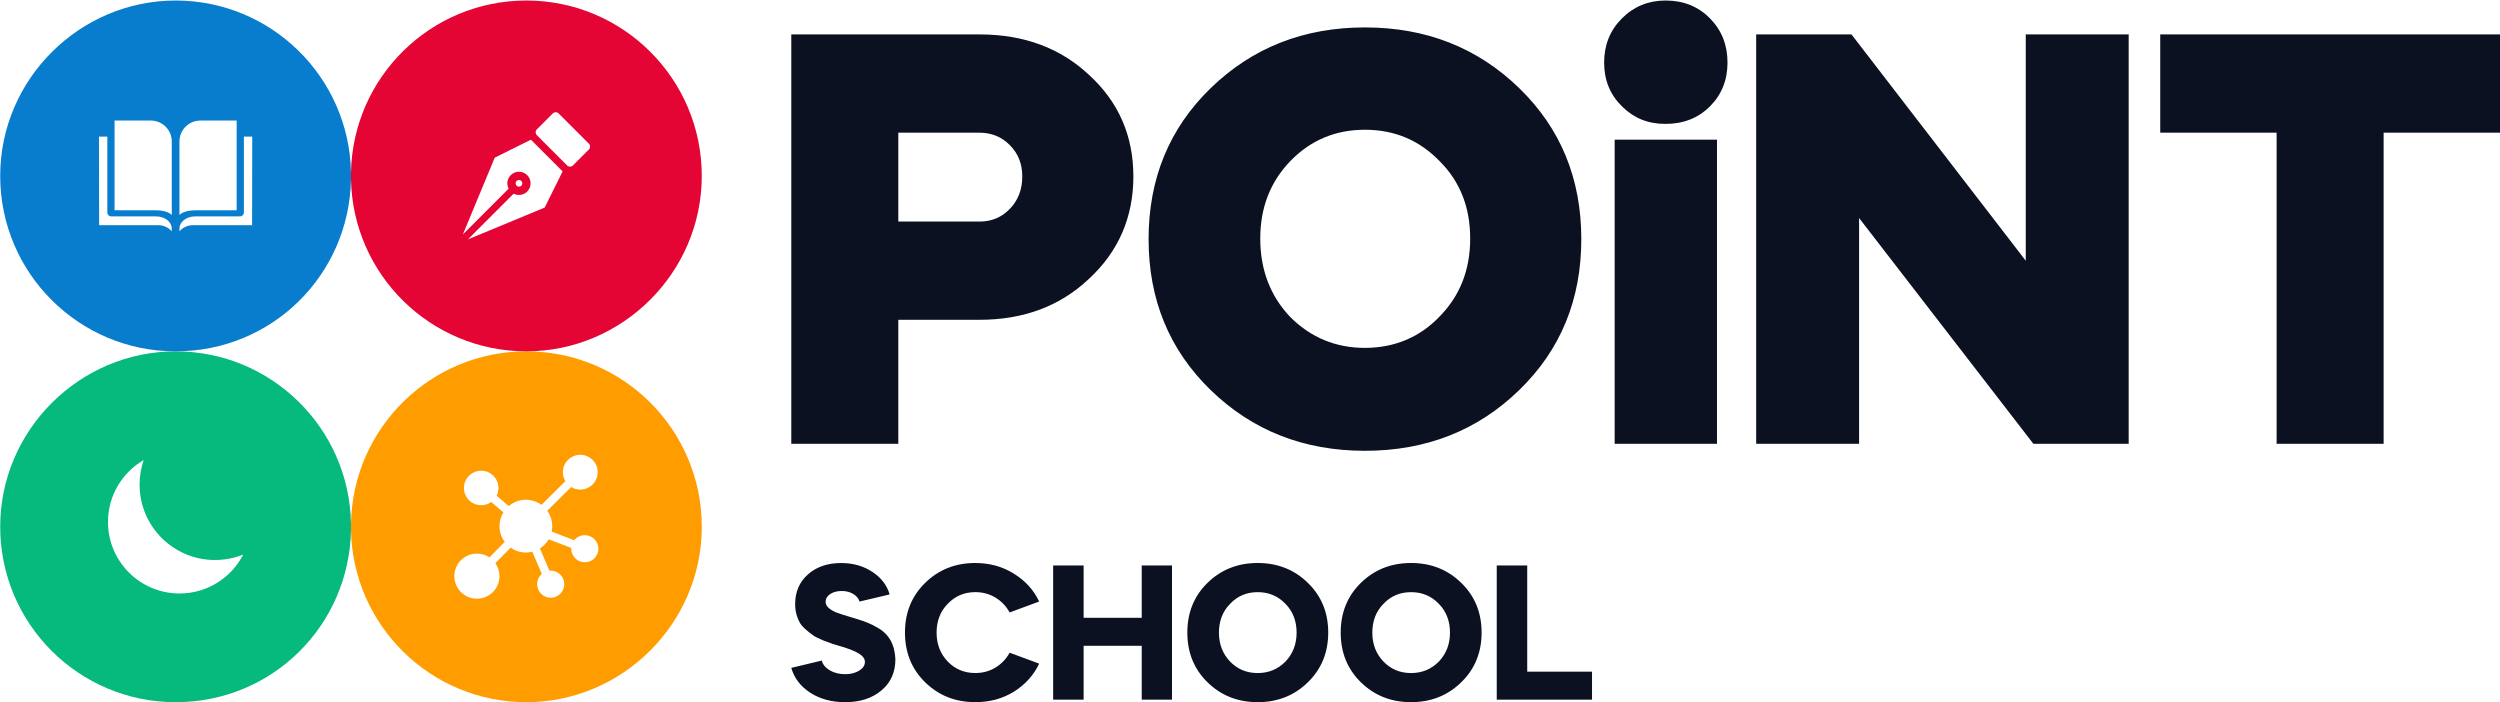 <svg width="719" height="202" viewBox="0 0 719 202" fill="none" xmlns="http://www.w3.org/2000/svg">
<path d="M258.352 91.974V127.628H227.574V9.901H281.729C294.51 9.901 305.047 13.827 313.345 21.674C321.755 29.41 325.957 39.109 325.957 50.77C325.957 62.432 321.696 72.354 313.175 80.201C304.877 88.048 294.393 91.974 281.723 91.974H258.347H258.352ZM281.729 38.159H258.352V63.722H281.729C285.204 63.722 288.117 62.491 290.473 60.024C292.828 57.557 294.006 54.474 294.006 50.776C294.006 47.078 292.828 44.189 290.473 41.781C288.117 39.372 285.198 38.165 281.729 38.165V38.159ZM392.559 7.885C410.163 7.885 424.96 13.716 436.956 25.378C448.841 36.928 454.783 51.392 454.783 68.767C454.783 86.143 448.841 100.612 436.956 112.157C424.96 123.819 410.157 129.65 392.559 129.65C374.96 129.65 360.157 123.819 348.161 112.157C336.277 100.612 330.334 86.143 330.334 68.767C330.334 51.392 336.277 36.928 348.161 25.378C360.157 13.716 374.96 7.885 392.559 7.885ZM362.454 68.597C362.454 77.57 365.314 85.077 371.034 91.136C376.976 97.079 384.149 100.05 392.559 100.05C400.968 100.05 408.37 97.02 414.084 90.966C419.915 85.024 422.827 77.57 422.827 68.597C422.827 59.625 419.909 52.23 414.084 46.399C408.253 40.345 401.074 37.315 392.559 37.315C384.044 37.315 376.859 40.345 371.034 46.399C365.314 52.341 362.454 59.743 362.454 68.597ZM479.004 0.149C484.161 0.149 488.421 1.861 491.785 5.277C495.149 8.7 496.831 12.931 496.831 17.976C496.831 23.022 495.149 27.224 491.785 30.588C488.421 33.952 484.161 35.633 479.004 35.633C473.847 35.633 469.891 33.952 466.474 30.588C463.052 27.224 461.347 23.022 461.347 17.976C461.347 12.931 463.058 8.7 466.474 5.277C469.891 1.861 474.069 0.149 479.004 0.149ZM493.807 127.634H464.376V40.175H493.807V127.628V127.634ZM534.676 127.634H505.076V9.901H532.49L582.608 74.985V9.901H612.208V127.628H584.794L534.676 62.708V127.628V127.634ZM654.754 38.159H621.285V9.901H719V38.153H685.532V127.628H654.754V38.159ZM255.856 170.965L247.2 173.004C246.942 172.125 246.345 171.399 245.407 170.824C244.469 170.256 243.356 169.969 242.073 169.969C240.789 169.969 239.646 170.262 238.767 170.848C237.888 171.434 237.443 172.19 237.443 173.11C237.443 174.288 238.51 175.313 240.643 176.198C241.416 176.491 243.344 177.101 246.433 178.015C248.783 178.712 250.716 179.521 252.223 180.441C255.569 182.205 257.333 185.258 257.514 189.595C257.514 193.345 256.172 196.34 253.488 198.584C250.804 200.829 247.329 201.948 243.069 201.948C239.172 201.948 235.808 201.028 232.977 199.194C230.223 197.395 228.418 195.021 227.574 192.079L236.341 189.981C236.634 191.118 237.408 192.056 238.656 192.794C239.904 193.527 241.375 193.896 243.069 193.896C244.651 193.896 245.993 193.556 247.095 192.876C248.197 192.197 248.747 191.359 248.747 190.368C248.747 189.671 248.419 189.044 247.757 188.493C246.913 187.76 245.313 187.004 242.963 186.231L242.412 186.067C240.537 185.516 239.564 185.223 239.488 185.188L236.787 184.197C235.462 183.611 234.583 183.189 234.138 182.932C232.046 181.425 230.739 180.248 230.223 179.404C229.192 177.675 228.682 175.8 228.682 173.778C228.682 170.25 229.895 167.402 232.321 165.234C234.782 163.03 237.982 161.928 241.914 161.928C245.366 161.928 248.384 162.79 250.957 164.519C253.494 166.212 255.129 168.357 255.862 170.971L255.856 170.965ZM280.504 161.922C284.618 161.922 288.298 162.936 291.533 164.952C294.839 166.974 297.282 169.658 298.865 172.998L290.373 176.14C289.383 174.34 288.023 172.916 286.294 171.867C284.565 170.818 282.637 170.297 280.504 170.297C277.346 170.297 274.697 171.416 272.564 173.661C270.43 175.829 269.364 178.589 269.364 181.929C269.364 185.27 270.43 188.012 272.564 190.257C274.697 192.46 277.34 193.562 280.504 193.562C282.637 193.562 284.565 193.041 286.294 191.992C288.023 190.943 289.383 189.519 290.373 187.719L298.865 190.861C297.282 194.207 294.839 196.908 291.533 198.965C288.298 200.952 284.624 201.942 280.504 201.942C274.773 201.942 269.956 200.032 266.059 196.211C262.197 192.425 260.269 187.667 260.269 181.929C260.269 176.192 262.197 171.434 266.059 167.648C269.956 163.827 274.767 161.917 280.504 161.917V161.922ZM311.652 201.233H302.885V162.637H311.652V177.687H328.359V162.637H337.068V201.233H328.359V185.739H311.652V201.233ZM347.265 196.211C343.403 192.425 341.475 187.667 341.475 181.929C341.475 176.192 343.403 171.434 347.265 167.648C351.162 163.827 355.973 161.917 361.71 161.917C367.447 161.917 372.259 163.827 376.156 167.648C380.053 171.434 381.998 176.192 381.998 181.929C381.998 187.667 380.047 192.425 376.156 196.211C372.259 200.032 367.447 201.942 361.71 201.942C355.973 201.942 351.162 200.032 347.265 196.211ZM361.71 193.568C364.869 193.568 367.535 192.466 369.704 190.263C371.837 188.024 372.903 185.246 372.903 181.935C372.903 178.624 371.837 175.835 369.704 173.666C367.57 171.428 364.91 170.303 361.71 170.303C358.51 170.303 355.903 171.422 353.77 173.666C351.636 175.835 350.57 178.595 350.57 181.935C350.57 185.276 351.636 188.018 353.77 190.263C355.903 192.466 358.546 193.568 361.71 193.568ZM391.375 196.211C387.513 192.425 385.585 187.667 385.585 181.929C385.585 176.192 387.513 171.434 391.375 167.648C395.272 163.827 400.083 161.917 405.821 161.917C411.558 161.917 416.369 163.827 420.266 167.648C424.163 171.434 426.109 176.192 426.109 181.929C426.109 187.667 424.157 192.425 420.266 196.211C416.369 200.032 411.558 201.942 405.821 201.942C400.083 201.942 395.272 200.032 391.375 196.211ZM405.821 193.568C408.979 193.568 411.646 192.466 413.814 190.263C415.947 188.024 417.014 185.246 417.014 181.935C417.014 178.624 415.947 175.835 413.814 173.666C411.681 171.428 409.02 170.303 405.821 170.303C402.621 170.303 400.013 171.422 397.88 173.666C395.747 175.835 394.68 178.595 394.68 181.935C394.68 185.276 395.747 188.018 397.88 190.263C400.013 192.466 402.656 193.568 405.821 193.568ZM430.463 162.637H439.23V193.181H457.866V201.233H430.463V162.637Z" fill="#0C1121"/>
<path d="M100.945 150.523C100.427 123.111 78.043 101.047 50.505 101.047C22.966 101.047 0.058 123.636 0.058 151.498C0.058 179.359 22.643 201.948 50.505 201.948C78.366 201.948 100.423 179.887 100.945 152.476C100.952 152.15 100.955 151.824 100.955 151.498C100.955 151.171 100.952 150.845 100.945 150.523ZM51.632 170.686C40.272 170.686 31.057 161.478 31.057 150.115C31.057 142.509 35.188 135.865 41.322 132.309C40.556 134.525 40.144 136.904 40.144 139.375C40.144 151.352 49.849 161.057 61.822 161.057C64.694 161.057 67.442 160.496 69.952 159.482C66.545 166.137 59.62 170.686 51.632 170.686Z" fill="#05BA7C"/>
<path d="M151.385 101.047C123.846 101.047 101.462 123.111 100.945 150.523C100.938 150.845 100.934 151.171 100.934 151.498C100.934 151.824 100.938 152.15 100.945 152.476C101.466 179.887 123.846 201.948 151.385 201.948C178.923 201.948 201.832 179.359 201.832 151.498C201.832 123.636 179.246 101.047 151.385 101.047ZM168.198 161.716C166.042 161.716 164.294 159.972 164.294 157.816C164.294 157.745 164.301 157.674 164.305 157.6L157.809 155.111C157.192 156.178 156.324 157.078 155.281 157.734L158.019 164.124C158.139 164.113 158.26 164.106 158.384 164.106C160.539 164.106 162.284 165.854 162.284 168.01C162.284 170.165 160.539 171.91 158.384 171.91C156.228 171.91 154.48 170.162 154.48 168.01C154.48 166.832 155.005 165.779 155.827 165.063L153.09 158.67C152.498 158.819 151.881 158.908 151.243 158.908C149.605 158.908 148.094 158.383 146.853 157.504L142.475 161.978C143.216 163.031 143.652 164.315 143.652 165.701C143.652 169.286 140.748 172.193 137.16 172.193C133.571 172.193 130.668 169.286 130.668 165.701C130.668 162.117 133.575 159.209 137.16 159.209C138.5 159.209 139.741 159.613 140.773 160.308L145.155 155.834C144.215 154.572 143.652 153.012 143.652 151.317C143.652 149.867 144.067 148.512 144.776 147.36L141.28 144.374C140.464 144.956 139.471 145.303 138.394 145.303C135.653 145.303 133.43 143.084 133.43 140.34C133.43 137.595 135.653 135.379 138.394 135.379C141.134 135.379 143.357 137.599 143.357 140.34C143.357 141.141 143.162 141.893 142.829 142.563L146.322 145.548C147.648 144.417 149.364 143.729 151.243 143.729C152.92 143.729 154.462 144.279 155.721 145.201L162.599 138.379C162.146 137.627 161.88 136.748 161.88 135.805C161.88 133.043 164.121 130.802 166.886 130.802C169.652 130.802 171.889 133.043 171.889 135.805C171.889 138.567 169.648 140.811 166.886 140.811C165.929 140.811 165.039 140.538 164.277 140.07L157.398 146.892C158.295 148.14 158.83 149.664 158.83 151.317C158.83 151.856 158.774 152.38 158.667 152.887L165.156 155.376C165.872 154.487 166.968 153.916 168.198 153.916C170.35 153.916 172.098 155.66 172.098 157.816C172.098 159.972 170.35 161.716 168.198 161.716Z" fill="#FF9C00"/>
<path d="M100.945 49.625C100.427 22.214 78.043 0.149 50.505 0.149C22.966 0.149 0.058 22.738 0.058 50.6C0.058 78.461 22.643 101.047 50.505 101.047C78.366 101.047 100.423 78.99 100.945 51.579C100.952 51.252 100.955 50.926 100.955 50.6C100.955 50.274 100.952 49.948 100.945 49.625ZM49.398 66.523C48.434 65.41 47.033 64.765 45.559 64.765H28.511L28.465 39.279H30.869V61.106C30.869 61.726 31.372 62.233 31.997 62.233H44.842C47.434 62.233 49.398 63.815 49.398 65.768V66.523ZM49.398 61.854C49.398 61.854 48.452 60.474 44.651 60.474H33.011C32.975 60.474 32.947 60.446 32.947 60.411V34.673H43.392C46.711 34.673 49.398 37.364 49.398 40.683V61.854ZM51.611 40.683C51.611 37.364 54.302 34.673 57.621 34.673H68.062V60.411C68.062 60.446 68.038 60.474 68.002 60.474H56.362C52.561 60.474 51.611 61.854 51.611 61.854V40.683ZM72.502 64.765H55.454C54.717 64.765 53.997 64.924 53.341 65.226C52.685 65.527 52.093 65.967 51.611 66.523V65.768C51.611 63.815 53.579 62.233 56.17 62.233H69.016C69.637 62.233 70.144 61.726 70.144 61.106V39.279H72.544L72.502 64.765Z" fill="#087DCE"/>
<path fill-rule="evenodd" clip-rule="evenodd" d="M151.384 0.149C179.246 0.149 201.831 22.739 201.831 50.6C201.831 78.462 178.923 101.047 151.384 101.047C123.846 101.047 101.466 78.99 100.944 51.578C100.937 51.252 100.934 50.926 100.934 50.6C100.934 50.274 100.937 49.947 100.944 49.625C101.462 22.214 123.846 0.15 151.384 0.149ZM142.286 45.342L133.125 67.417L146.282 54.263C145.633 53.008 145.836 51.423 146.892 50.366C148.197 49.062 150.313 49.062 151.618 50.366C152.923 51.671 152.923 53.787 151.622 55.092C150.566 56.145 148.981 56.348 147.726 55.702L134.568 68.857L156.646 59.698V59.702L161.808 49.295L152.692 40.176L142.286 45.342ZM149.934 52.05C149.562 51.678 148.952 51.674 148.576 52.05C148.2 52.426 148.204 53.036 148.576 53.412C148.952 53.784 149.562 53.787 149.938 53.412C150.31 53.036 150.306 52.426 149.934 52.054V52.05ZM160.667 32.631C160.199 32.163 159.44 32.163 158.972 32.631L154.409 37.194C153.941 37.662 153.941 38.421 154.409 38.889L163.092 47.572C163.56 48.04 164.319 48.04 164.787 47.572L169.35 43.009C169.818 42.541 169.818 41.782 169.35 41.314L160.667 32.631Z" fill="#E40535"/>
</svg>
